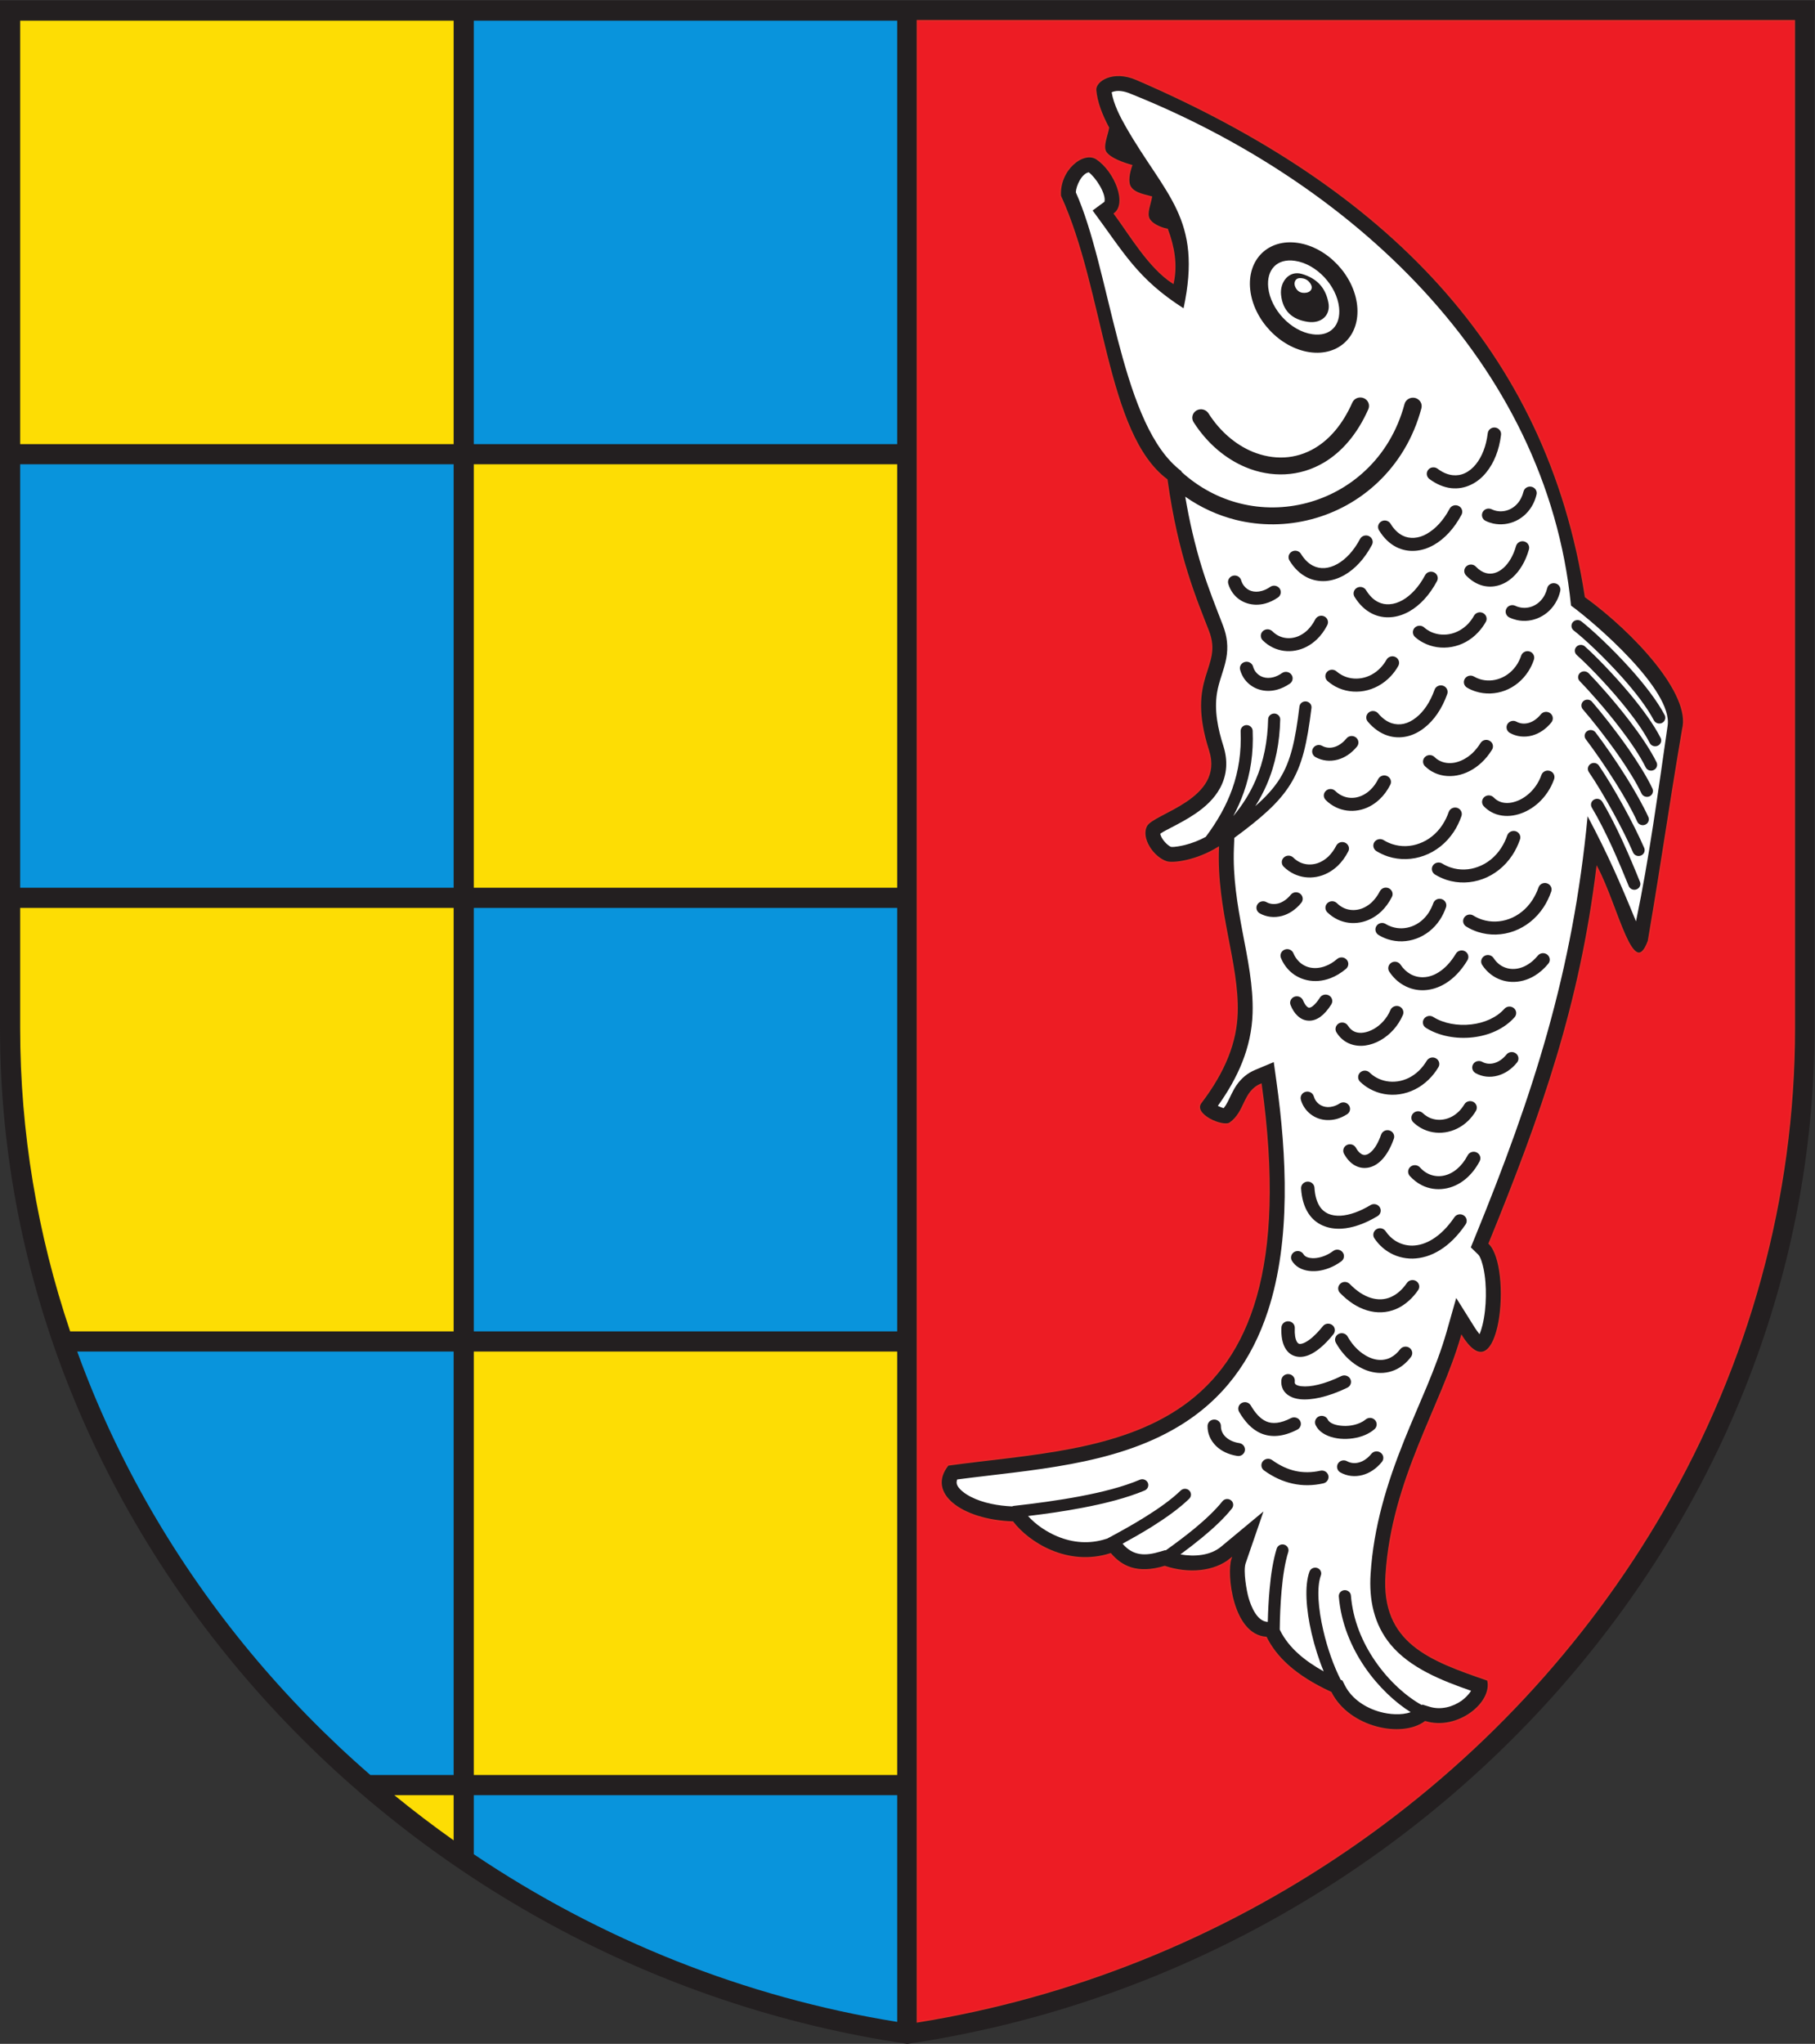 <?xml version="1.0" encoding="UTF-8" standalone="no"?>
<svg
   xmlns:dc="http://purl.org/dc/elements/1.1/"
   xmlns:cc="http://creativecommons.org/ns#"
   xmlns:rdf="http://www.w3.org/1999/02/22-rdf-syntax-ns#"
   xmlns:svg="http://www.w3.org/2000/svg"
   xmlns="http://www.w3.org/2000/svg"
   viewBox="0 0 1020.467 1148.973"
   height="1148.973"
   width="1020.467"
   xml:space="preserve"
   id="svg2"
   version="1.1"><rect x="0" y="0" width="1020.467" height="1148.973" fill="#333333" stroke="none"/><defs
     id="defs6" /><g
     transform="matrix(1.333,0,0,-1.333,0,1148.973)"
     id="g10"><g
       transform="scale(0.1)"
       id="g12"><path
         id="path14"
         style="fill:#231f20;fill-opacity:1;fill-rule:nonzero;stroke:none"
         d="M 3826.77,0 C 1681.79,316.633 0,2148.94 0,4283.43 V 8617.32 H 7653.54 V 4283.43 C 7653.54,2148.94 5971.75,316.633 3826.77,0 v 0" /><path
         id="path16"
         style="fill:#ed1c24;fill-opacity:1;fill-rule:evenodd;stroke:none"
         d="M 4793.95,8284.53 C 5834.83,7834.96 6526.49,7155.49 6687.21,6102.7 c 203.81,-147.97 449.58,-409.88 410.18,-559.27 -64.92,-383.81 -79.37,-508.53 -144.57,-892.35 -65.2,-176.59 -129.26,144.85 -216.85,310.4 -70.87,-578.55 -229.32,-1033.51 -454.96,-1585.99 102.33,-99.5 48.19,-651.69 -116.22,-390.04 -85.04,-299.06 -292.26,-603.22 -318.33,-1007.15 -18.43,-285.74 182.55,-359.72 428.88,-444.19 23.81,-94.96 -125.58,-217.14 -263.91,-175.47 -98.64,-73.7 -322.01,-26.64 -397.7,123.31 -154.49,71.15 -233.01,151.08 -273.26,232.16 -145.13,10.2 -169.79,271.28 -149.1,331.93 -68.6,-56.97 -178.58,-66.33 -278.65,-32.88 -116.78,-35.15 -182.55,0 -228.47,53.57 -181.41,-58.38 -346.67,47.07 -412.72,134.09 -214.87,6.8 -369.36,120.18 -272.98,240.38 672.38,92.68 1536.66,51.01 1320.38,1605.82 -75.69,-31.75 -64.06,-116.22 -130.96,-163.56 -28.92,-20.69 -160.44,36 -122.46,85.89 102.05,134.37 148.54,256.82 152.22,378.71 6.24,210.05 -89.86,430.86 -79.08,697.33 -92.7,-57.27 -190.49,-69.17 -217.99,-60.67 -56.41,17.57 -112.82,100.34 -84.75,152.5 29.76,54.99 325.98,113.67 261.35,316.07 -100.63,314.93 59.53,348.94 -0.28,504 -50.74,131.81 -129.83,311.52 -175.18,638.93 -259.09,193.03 -265.04,794.83 -449.3,1196.78 -7.37,109.7 96.95,194.18 153.64,156.2 76.54,-51.31 132.1,-187.94 74.27,-230.75 66.33,-89.28 146.27,-228.19 247.46,-292.82 16.44,76.83 3.69,152.51 -24.37,226.78 -30.62,5.66 -66.62,22.68 -77.39,44.79 -11.62,23.52 4.82,60.37 10.49,91.84 -21.26,6.8 -69.17,12.19 -88.16,40.82 -14.74,22.11 -5.39,63.78 4.54,91.84 -30.05,8.22 -91.28,28.06 -109.14,56.69 -15.02,24.38 6.52,70.58 11.62,102.33 -29.19,54.99 -49.89,108.28 -54.14,159.02 -3.12,37.99 71.15,88.45 172.63,44.79 z M 3869.29,92.691 C 5179.18,303.02 6351.59,1101.54 7016.6,2252.13 c 358.01,619.36 551.9,1314.99 551.9,2031.3 V 8532.28 H 3869.29 V 92.691" /><path
         id="path18"
         style="fill:none;stroke:#e42a27;stroke-width:5.669;stroke-linecap:butt;stroke-linejoin:miter;stroke-miterlimit:10;stroke-dasharray:none;stroke-opacity:1"
         d="M 4793.95,8284.53 C 5834.83,7834.96 6526.49,7155.49 6687.21,6102.7 c 203.81,-147.97 449.58,-409.88 410.18,-559.27 -64.92,-383.81 -79.37,-508.53 -144.57,-892.35 -65.2,-176.59 -129.26,144.85 -216.85,310.4 -70.87,-578.55 -229.32,-1033.51 -454.96,-1585.99 102.33,-99.5 48.19,-651.69 -116.22,-390.04 -85.04,-299.06 -292.26,-603.22 -318.33,-1007.15 -18.43,-285.74 182.55,-359.72 428.88,-444.19 23.81,-94.96 -125.58,-217.14 -263.91,-175.47 -98.64,-73.7 -322.01,-26.64 -397.7,123.31 -154.49,71.15 -233.01,151.08 -273.26,232.16 -145.13,10.2 -169.79,271.28 -149.1,331.93 -68.6,-56.97 -178.58,-66.33 -278.65,-32.88 -116.78,-35.15 -182.55,0 -228.47,53.57 -181.41,-58.38 -346.67,47.07 -412.72,134.09 -214.87,6.8 -369.36,120.18 -272.98,240.38 672.38,92.68 1536.66,51.01 1320.38,1605.82 -75.69,-31.75 -64.06,-116.22 -130.96,-163.56 -28.92,-20.69 -160.44,36 -122.46,85.89 102.05,134.37 148.54,256.82 152.22,378.71 6.24,210.05 -89.86,430.86 -79.08,697.33 -92.7,-57.27 -190.49,-69.17 -217.99,-60.67 -56.41,17.57 -112.82,100.34 -84.75,152.5 29.76,54.99 325.98,113.67 261.35,316.07 -100.63,314.93 59.53,348.94 -0.28,504 -50.74,131.81 -129.83,311.52 -175.18,638.93 -259.09,193.03 -265.04,794.83 -449.3,1196.78 -7.37,109.7 96.95,194.18 153.64,156.2 76.54,-51.31 132.1,-187.94 74.27,-230.75 66.33,-89.28 146.27,-228.19 247.46,-292.82 16.44,76.83 3.69,152.51 -24.37,226.78 -30.62,5.66 -66.62,22.68 -77.39,44.79 -11.62,23.52 4.82,60.37 10.49,91.84 -21.26,6.8 -69.17,12.19 -88.16,40.82 -14.74,22.11 -5.39,63.78 4.54,91.84 -30.05,8.22 -91.28,28.06 -109.14,56.69 -15.02,24.38 6.52,70.58 11.62,102.33 -29.19,54.99 -49.89,108.28 -54.14,159.02 -3.12,37.99 71.15,88.45 172.63,44.79 z M 3869.29,92.691 C 5179.18,303.02 6351.59,1101.54 7016.6,2252.13 c 358.01,619.36 551.9,1314.99 551.9,2031.3 V 8532.28 H 3869.29 Z" /><path
         id="path20"
         style="fill:#fddd04;fill-opacity:1;fill-rule:evenodd;stroke:none"
         d="M 3784.25,6661.41 H 1998.42 V 4875.59 H 3784.25 Z M 85.039,6746.45 V 8532.28 H 1913.39 V 6746.45 Z M 1663.09,1048.81 h 250.3 V 858.332 c -85.61,60.66 -168.95,124.16 -250.3,190.478 z M 3784.25,2919.68 H 1998.42 V 1133.85 H 3784.25 Z M 85.039,4283.43 v 507.12 H 1913.39 V 3004.72 H 295.938 C 157.605,3414.62 85.039,3845.19 85.039,4283.43 v 0" /><path
         id="path22"
         style="fill:#0994dc;fill-opacity:1;fill-rule:evenodd;stroke:none"
         d="M 85.039,6661.41 V 4875.59 H 1913.39 V 6661.41 Z M 3784.25,8532.28 H 1998.42 V 6746.45 h 1785.83 z m 0,-3741.73 H 1998.42 V 3004.72 H 3784.25 Z M 1562.17,1133.85 h 351.22 V 2919.68 H 325.699 c 83.34,-230.17 187.656,-453.54 311.246,-667.55 245.481,-424.63 560.125,-801.36 925.225,-1118.28 z m 2222.08,-85.04 H 1998.42 V 799.648 C 2531.34,441.07 3141.35,195.883 3784.25,92.691 V 1048.81" /><path
         id="path24"
         style="fill:#ffffff;fill-opacity:1;fill-rule:evenodd;stroke:none"
         d="m 5034.33,6839.15 c -10.49,16.73 -5.39,38.55 11.91,49.04 17.29,10.2 39.96,5.1 50.74,-11.62 48.75,-76.83 114.8,-132.38 185.95,-162.15 43.65,-17.85 89.29,-26.36 134.08,-24.09 44.5,2.26 88.72,15.3 129.82,39.97 61.23,36.56 116.22,99.21 157.04,191.34 7.94,18.13 29.48,26.35 48.19,18.71 18.71,-7.66 27.22,-28.63 19.28,-46.78 -47.06,-106.3 -112.25,-179.72 -185.67,-223.93 -52.16,-31.19 -108.28,-47.63 -164.98,-50.46 -56.12,-2.84 -112.82,7.37 -166.39,29.76 -85.04,35.43 -162.71,100.64 -219.97,190.21 z M 7021.42,5603.8 c 6.23,-12.18 1.13,-26.92 -11.34,-33.16 -12.47,-5.95 -27.78,-1.13 -34.3,11.06 -28.91,55.27 -79.09,119.91 -133.23,180.56 -77.95,87.32 -162.99,166.12 -204.66,198.15 -11.06,8.5 -12.76,24.09 -4.25,34.86 8.78,10.49 24.94,12.47 36,3.97 43.08,-33.45 131.24,-114.8 211.46,-204.66 56.41,-63.5 109.14,-131.53 140.32,-190.78 z M 6917.1,4900.53 c 5.1,-12.75 -1.41,-26.93 -14.45,-31.74 -13.04,-5.11 -27.78,1.41 -32.89,13.88 -19.27,47.91 -43.93,106.87 -71.15,166.97 -27.21,58.96 -56.41,117.35 -84.47,163.83 -7.08,11.92 -3.12,26.94 9.07,33.74 12.19,7.08 27.78,3.12 34.87,-8.79 29.48,-48.76 59.53,-108.84 87.02,-168.94 26.93,-58.97 52.16,-119.34 72,-168.95 z m 17.86,143.15 c 5.39,-12.76 -0.85,-27.21 -13.89,-32.32 -13.04,-5.38 -27.78,0.85 -33.16,13.33 -21.55,50.45 -52.45,111.4 -85.04,170.65 -34.3,62.64 -70.87,123.58 -101.48,168.38 -7.66,11.33 -4.26,26.64 7.37,34.01 11.62,7.66 27.49,4.53 35.15,-6.81 31.46,-46.2 68.88,-108.56 104.03,-172.34 33.45,-61.23 64.91,-123.88 87.02,-174.9 z m 17.57,130.4 c 5.39,-12.47 -0.28,-27.22 -13.32,-32.6 -12.75,-5.39 -27.78,0.28 -33.45,12.75 -21.54,47.91 -53.86,104.6 -88.72,160.16 -44.51,71.44 -93.26,141.16 -128.13,187.09 -8.5,10.77 -6.23,26.36 5.11,34.3 11.33,8.22 27.21,5.94 35.71,-5.11 35.44,-46.48 85.04,-117.35 130.96,-190.77 35.72,-57.54 69.17,-116.22 91.84,-165.82 z m 17.3,119.9 c 5.67,-12.47 0.28,-27.22 -12.48,-32.88 -12.75,-5.67 -28.06,0 -33.73,12.19 -22.68,47.91 -58.39,104.6 -96.66,159.87 -54.43,77.96 -113.67,152.23 -151.09,195.31 -8.78,10.49 -7.37,26.08 3.41,34.87 10.77,8.5 26.92,7.09 35.71,-3.4 38.55,-44.51 99.21,-120.48 154.21,-199.28 39.4,-56.98 76.53,-115.94 100.63,-166.68 z m 17.29,110.84 c 5.95,-12.48 0.56,-27.22 -12.19,-32.89 -12.47,-5.95 -27.78,-0.85 -33.73,11.63 -24.66,49.88 -64.35,108.28 -107.44,164.41 -62.36,81.64 -131.24,158.45 -170.36,198.71 -9.92,9.63 -9.35,25.5 0.85,34.86 10.21,9.35 26.08,8.79 36,-0.85 39.97,-41.1 110.55,-119.9 174.33,-203.24 45.07,-58.68 86.46,-119.9 112.54,-172.63 z m 17.01,102.89 c 6.23,-12.19 1.13,-26.92 -11.34,-32.88 -12.76,-6.23 -28.07,-1.13 -34.3,11.06 -26.65,52.44 -71.43,113.67 -119.62,171.77 -70.3,85.04 -147.69,163 -188.22,199.28 -10.49,9.36 -11.06,24.95 -1.71,34.86 9.64,9.92 25.8,10.78 36,1.43 41.96,-37.42 121.33,-117.64 193.61,-204.67 50.17,-60.65 97.23,-125 125.58,-180.85 z m -1035.5,425.2 c -11.62,10.2 -12.47,27.5 -1.98,38.83 10.48,11.06 28.34,11.91 39.96,1.99 6.81,-6.23 14.74,-11.62 22.96,-16.16 25.23,-13.33 54.43,-17.57 83.06,-12.47 28.91,5.1 57.54,20.12 80.79,44.79 8.5,9.35 16.72,20.41 23.81,33.16 7.65,13.32 24.94,18.15 38.55,10.77 13.61,-7.37 18.71,-24.09 11.05,-37.13 -9.07,-16.16 -19.84,-30.61 -31.74,-43.37 -31.75,-34.3 -71.44,-54.99 -112.25,-62.08 -41.39,-7.37 -83.91,-1.14 -120.48,18.42 -11.9,6.24 -23.24,13.9 -33.73,23.25 z m 60.09,666.71 c -12.18,9.35 -14.45,26.65 -4.81,38.55 9.63,11.9 27.21,13.89 39.68,4.53 21.26,-16.15 42.8,-24.94 63.5,-27.21 17.85,-1.98 35.43,0.85 51.59,8.51 17.29,7.93 33.16,20.98 46.77,37.98 24.94,31.18 43.09,75.68 49.61,130.12 1.7,15.02 15.59,26.07 31.18,24.37 15.59,-1.98 26.64,-15.59 24.94,-30.61 -7.65,-64.63 -30.05,-118.77 -61.23,-157.33 -18.99,-24.09 -41.67,-42.23 -66.9,-53.86 -25.79,-12.18 -53.85,-17.01 -82.48,-13.88 -30.62,3.68 -61.52,16.15 -91.85,38.83 z m -541.7,-2618.36 c -4.25,14.45 4.54,29.76 19.56,33.73 15.31,3.97 30.62,-4.53 34.87,-19.28 1.98,-6.8 4.82,-13.04 8.5,-18.42 7.37,-10.77 17.86,-18.71 30.05,-22.96 12.76,-4.54 27.21,-5.11 42.8,-0.86 9.07,2.28 18.43,6.53 27.78,12.48 13.04,8.22 30.62,4.82 39.12,-7.94 8.5,-12.47 5.1,-29.48 -7.94,-37.7 -14.74,-9.36 -29.48,-15.87 -43.93,-19.84 -27.22,-7.08 -53.86,-5.95 -77.11,2.27 -23.52,8.5 -43.65,23.81 -57.82,44.5 -7.09,10.21 -12.47,21.55 -15.88,34.02 z m 764.51,568.91 c -8.22,12.76 -3.97,29.77 9.35,37.7 13.04,7.94 30.62,3.97 38.84,-8.78 6.8,-10.49 15.02,-19.28 23.81,-26.37 16.15,-12.19 35.15,-18.99 55.56,-19.56 20.69,-0.57 42.8,5.11 64.06,18.14 15.31,9.08 29.76,21.83 43.09,37.98 9.63,11.92 27.49,13.9 39.68,4.54 12.19,-9.35 14.46,-26.65 4.82,-38.27 -17.86,-21.82 -37.42,-38.54 -57.83,-51.01 -30.89,-18.71 -64.06,-26.94 -95.81,-26.09 -32.31,1.14 -62.93,11.91 -88.44,31.47 -14.17,10.77 -26.93,24.37 -37.13,40.25 z m -848.69,29.2 c -5.68,14.17 1.7,30.04 16.15,35.43 14.46,5.67 30.9,-1.41 36.57,-15.59 4.82,-11.91 11.62,-22.11 19.56,-30.9 13.32,-15.02 30.9,-24.94 50.17,-29.19 20.13,-4.26 42.52,-2.55 65.48,6.23 16.44,5.95 32.88,15.88 49.04,29.76 11.91,9.93 29.76,8.79 39.97,-2.55 10.49,-11.33 9.35,-28.63 -2.27,-38.83 -21.26,-17.85 -43.65,-31.18 -66.05,-39.68 -33.73,-12.76 -67.46,-15.03 -98.36,-8.22 -31.18,6.79 -59.24,22.67 -80.5,46.2 -12.19,13.32 -22.4,29.2 -29.76,47.34 z m -70.87,-2161.42 c -12.76,9.07 -15.31,26.36 -5.95,38.55 9.35,11.9 26.92,14.45 39.4,5.67 32.6,-23.53 65.48,-38.83 99.21,-46.21 33.73,-7.36 68.6,-6.79 104.31,1.14 15.31,3.4 30.34,-5.67 34.02,-20.41 3.4,-15.02 -6.24,-29.48 -21.26,-32.89 -44.22,-9.92 -87.31,-10.48 -129.26,-1.13 -41.67,9.07 -81.92,27.5 -120.47,55.28 z m 217.13,191.63 c -6.52,13.88 -0.28,30.32 13.89,36.56 14.46,6.24 31.18,0 37.7,-13.6 0.85,-2.28 2.27,-4.26 3.69,-5.68 10.2,-11.34 30.33,-18.14 53.86,-20.13 25.79,-2.54 54.14,1.42 77.67,11.91 h 0.28 c 8.79,3.97 17.01,8.79 23.81,14.46 11.62,9.92 29.48,8.79 39.68,-2.55 10.21,-11.34 9.08,-28.63 -2.55,-38.55 -11.05,-9.64 -24.09,-17.3 -37.7,-23.53 v 0 c -32.31,-14.18 -71.15,-19.56 -106.3,-16.44 -37.13,3.4 -71.15,16.44 -91.27,38.55 -5.39,5.95 -9.64,12.47 -12.76,19 z m -322.58,55.55 c -7.65,13.32 -3.12,30.05 10.49,37.42 13.6,7.65 30.9,2.84 38.55,-10.21 17.86,-30.32 38.83,-55.84 65.76,-67.46 25.51,-10.77 59.25,-9.07 104.03,14.17 13.89,6.81 30.9,1.7 38.27,-11.62 7.37,-13.32 1.99,-30.05 -11.9,-37.13 -62.37,-32.03 -111.97,-32.88 -153.07,-15.6 -39.97,17.02 -68.89,51.03 -92.13,90.43 z m 178.3,135.22 c 1.98,15.3 15.87,25.79 31.46,24.09 15.59,-1.7 26.65,-15.31 24.95,-30.33 -0.57,-4.25 -0.29,-7.38 0.85,-9.36 v 0 c 1.13,-2.26 3.4,-4.25 6.52,-5.95 5.1,-2.55 11.9,-4.54 20.41,-5.39 37.98,-4.53 97.79,8.51 168.38,42.81 14.17,6.8 31.18,1.13 37.98,-12.19 7.09,-13.6 1.42,-30.05 -12.76,-36.86 -81.07,-39.39 -152.22,-53.85 -200.12,-48.46 -15.88,1.98 -29.77,5.94 -41.1,12.18 -13.61,7.09 -23.53,17.02 -30.05,29.2 v 0.29 c -5.95,11.9 -8.22,25.22 -6.52,39.97 z m 229.6,156.46 c -7.36,13.33 -2.26,29.77 11.63,37.14 13.6,7.09 30.9,1.98 38.26,-11.34 15.88,-28.63 37.42,-53 61.8,-70.58 19.56,-13.89 40.82,-23.53 61.8,-26.64 19.84,-2.84 39.68,-0.29 58.11,9.34 14.17,7.38 27.49,18.71 39.68,34.59 9.36,12.19 27.21,14.74 39.69,5.67 12.47,-9.08 15.02,-26.08 5.67,-38.27 -17.3,-22.96 -37.14,-39.4 -58.12,-50.45 -30.04,-15.32 -61.79,-19.85 -93.54,-15.03 -30.33,4.54 -60.09,17.57 -87.02,36.85 -30.9,22.11 -58.11,53.01 -77.96,88.72 z m -229.6,64.35 c 0.85,15.31 13.89,26.93 29.48,26.08 15.59,-0.56 27.78,-13.32 26.93,-28.63 -1.14,-26.36 1.98,-45.64 8.79,-57.54 2.83,-4.82 5.95,-7.66 9.35,-8.79 4.54,-1.13 10.77,-0.28 19.28,3.12 21.82,8.79 49.32,32.03 81.07,71.15 9.35,12.19 27.21,14.17 39.68,4.81 12.19,-9.07 14.46,-26.35 4.82,-38.54 -37.7,-47.06 -73.42,-75.68 -104.03,-88.17 -20.41,-8.21 -39.69,-9.62 -56.69,-4.81 -18.15,5.1 -32.6,16.73 -42.81,34.58 -11.9,20.69 -17.57,49.89 -15.87,86.74 z m 247.18,145.7 c -10.77,11.06 -10.2,28.35 1.13,38.84 11.34,10.49 29.2,9.92 39.97,-1.13 14.46,-14.75 29.2,-27.22 44.22,-37.14 29.48,-19.28 59.53,-28.63 88.16,-27.49 27.5,1.13 54.71,12.47 79.37,34.86 10.21,9.36 20.13,20.69 29.48,34.3 8.79,12.47 26.36,15.88 39.4,7.37 13.04,-8.5 16.44,-25.52 7.66,-37.99 -11.63,-16.72 -24.38,-31.46 -37.99,-43.65 -34.86,-31.75 -74.27,-47.9 -115.94,-49.61 -40.53,-1.7 -82.2,10.77 -121.6,36.57 -18.43,12.19 -36.57,27.22 -53.86,45.07 z m -202.96,135.78 c -7.65,13.04 -2.84,29.77 10.77,37.42 13.61,7.37 30.62,2.84 38.55,-10.48 0.57,-0.86 1.14,-1.71 1.42,-2.28 6.8,-8.5 19.84,-13.32 36.28,-13.89 20.41,-0.56 44.22,5.11 68.32,18.15 6.52,3.68 13.04,7.93 19.27,12.47 12.48,9.07 30.05,6.52 39.4,-5.67 9.36,-11.91 6.81,-29.19 -5.66,-38.27 -8.22,-5.95 -16.73,-11.33 -25.23,-16.16 -33.17,-18.14 -67.75,-26.36 -97.8,-25.22 -33.45,1.13 -62.36,13.32 -79.65,35.71 -1.99,2.55 -3.97,5.39 -5.67,8.22 z m 347.81,94.68 c -8.22,12.75 -4.53,29.77 8.5,37.98 13.33,8.22 30.62,4.54 39.12,-8.21 11.06,-16.45 24.95,-30.05 40.82,-40.26 21.26,-13.32 45.92,-20.69 72.29,-20.41 27.21,0.57 56.69,9.07 86.17,27.79 30.9,19.26 61.79,49.31 90.71,91.83 8.5,12.76 26.08,16.16 39.11,7.94 13.04,-8.22 16.73,-25.22 8.23,-37.99 -33.45,-49.31 -70.02,-84.75 -107.44,-108 -38.55,-24.37 -78.23,-35.43 -115.65,-36.27 -38.27,-0.57 -73.99,9.92 -104.32,29.19 -22.67,14.17 -41.95,33.45 -57.54,56.41 z m 149.39,262.77 c -10.21,11.63 -9.08,28.91 2.83,38.83 11.62,9.92 29.76,8.79 39.97,-2.55 10.2,-11.62 21.83,-20.41 34.3,-26.64 18.71,-9.07 39.4,-12.48 60.09,-9.35 21.26,3.11 42.52,12.75 62.08,29.2 17.01,14.45 32.32,33.44 45.07,57.82 7.09,13.32 24.1,18.71 37.99,11.9 13.89,-6.8 19.56,-23.24 12.47,-36.84 -16.16,-30.9 -36.28,-55.57 -58.39,-74.27 -27.78,-23.54 -59.25,-37.42 -91,-41.95 -32.03,-4.83 -64.63,0 -93.82,14.45 -19,9.36 -36.29,22.68 -51.59,39.4 z m 15.02,226.21 c -11.06,10.48 -11.06,28.06 0,38.55 10.77,10.77 28.91,11.05 39.97,0.28 6.23,-5.95 13.04,-11.05 20.41,-15.31 19.56,-11.05 42.52,-15.02 65.19,-11.62 23.25,3.41 46.49,14.46 65.77,33.45 8.79,8.5 16.72,18.71 23.81,30.33 7.65,13.32 24.94,17.58 38.55,10.2 13.61,-7.64 18.14,-24.37 10.21,-37.69 -9.36,-15.88 -20.41,-29.48 -32.32,-41.39 -28.63,-27.78 -62.93,-43.93 -97.51,-49.04 -35.43,-5.38 -71.15,1.13 -102.05,18.43 -11.62,6.51 -22.11,14.45 -32.03,23.81 z m -473.39,-278.93 c -0.85,15.02 11.06,28.06 26.65,28.91 15.59,0.86 28.91,-10.78 29.76,-25.8 1.99,-33.73 9.92,-59.53 21.83,-78.23 9.35,-14.74 21.83,-24.95 36.28,-31.46 15.03,-6.53 32.89,-9.07 52.44,-8.23 37.7,2.27 81.36,17.87 125.86,44.79 13.04,7.94 30.62,3.97 38.84,-8.79 8.22,-12.75 4.25,-29.76 -9.07,-37.69 -52.44,-31.75 -105.45,-50.46 -152.51,-53.01 -28.63,-1.42 -55.27,2.83 -79.08,13.32 -24.38,10.77 -45.08,27.78 -60.67,52.16 -17,26.35 -27.77,60.94 -30.33,104.03 z m 181.14,145.99 c -7.37,13.6 -2.27,30.03 11.34,37.12 13.89,7.38 30.89,2.27 38.55,-11.05 6.52,-12.19 14.17,-20.98 22.11,-25.79 v -0.28 c 6.23,-3.98 12.75,-5.39 18.99,-4.26 7.65,1.13 16.16,5.95 24.94,14.46 15.03,14.45 28.92,37.98 40.54,71.14 5.1,14.18 21.26,22.11 36,17.02 14.74,-4.83 22.68,-20.42 17.57,-34.58 -14.45,-41.39 -33.44,-72.29 -54.14,-92.42 -17.29,-16.73 -36.28,-26.65 -55.56,-29.76 -20.97,-3.4 -41.1,0.85 -59.81,12.75 v 0 c -15.3,9.92 -29.19,25.24 -40.53,45.65 z m 67.75,304.15 c -11.06,10.77 -11.06,28.06 0,38.83 11.05,10.78 28.91,10.78 39.96,0 8.51,-8.22 18.15,-15.3 28.07,-20.97 27.49,-15.31 59.24,-20.7 90.71,-16.16 32.03,4.54 63.78,19.84 90.42,45.92 11.62,11.62 22.68,25.23 32.03,41.11 7.94,13.03 25.23,17.56 38.84,9.92 13.32,-7.37 18.14,-24.39 10.2,-37.42 -11.9,-19.85 -25.79,-37.42 -41.1,-52.16 -35.72,-34.86 -78.52,-55.28 -122.17,-61.8 -43.94,-6.51 -88.44,1.42 -127.28,23.25 -14.17,7.93 -27.5,17.86 -39.68,29.48 z m 277.51,227.34 c -13.04,8.22 -16.73,25.22 -8.22,37.7 8.5,12.75 26.08,16.44 39.12,8.22 43.37,-27.5 103.18,-38.27 161,-31.47 53.86,6.24 105.45,28.07 139.18,65.76 10.21,11.63 28.07,12.77 39.97,2.85 11.91,-9.93 13.04,-27.22 2.84,-38.56 -43.66,-49.04 -108.29,-76.81 -175.18,-84.47 -70.3,-8.22 -144,5.38 -198.71,39.97 z m -377.29,-18.99 c -7.94,13.03 -3.41,29.76 9.92,37.7 13.6,7.65 30.89,3.12 38.83,-9.92 7.66,-12.48 17.86,-20.98 29.2,-25.52 10.77,-4.25 23.24,-5.38 36.57,-3.4 14.17,1.99 28.91,7.38 43.37,15.59 28.91,16.44 54.99,44.23 70.01,79.94 5.95,13.89 22.68,20.69 37.14,15.02 14.17,-5.95 21.26,-21.83 15.3,-36 -20.12,-47.06 -54.99,-84.19 -93.82,-106.3 -20.7,-11.9 -42.52,-19.56 -64.35,-22.67 -22.68,-3.13 -45.36,-0.85 -65.76,7.36 -22.4,8.79 -41.96,24.67 -56.41,48.2 z m 222.8,255.96 c -8.22,12.76 -4.25,29.48 8.79,37.71 13.04,8.21 30.61,4.25 38.83,-8.51 11.62,-17.29 26.08,-30.9 41.95,-39.69 17.01,-9.35 36,-13.88 55.56,-13.03 20.41,0.85 41.67,7.37 62.37,20.41 26.07,16.15 51.59,42.23 73.41,78.8 7.66,13.04 24.95,17.57 38.55,10.2 13.61,-7.65 18.15,-24.37 10.49,-37.41 -26.64,-44.8 -58.67,-77.11 -92.12,-97.8 -29.48,-18.14 -60.1,-27.49 -90.15,-28.91 -30.33,-1.42 -59.81,5.66 -86.17,20.41 -23.81,13.04 -44.79,32.6 -61.51,57.82 z m -45.36,154.78 c -13.03,7.94 -17,24.94 -8.78,37.69 8.5,13.05 26.08,16.73 39.12,8.51 8.78,-5.38 17.57,-9.36 26.64,-12.19 26.93,-8.79 56.13,-7.94 83.06,1.98 27.49,9.93 52.72,29.49 71.43,57.84 7.65,12.18 14.46,25.5 19.56,39.96 4.82,14.46 20.98,22.11 35.72,17.29 14.74,-4.81 22.67,-20.41 17.85,-34.58 -6.8,-19.28 -15.3,-36.57 -25.23,-51.87 -25.51,-38.84 -60.66,-65.76 -99.49,-79.94 -38.84,-14.46 -81.36,-15.59 -120.76,-2.84 -13.6,4.53 -26.93,10.49 -39.12,18.15 z m 369.93,35.43 c -13.04,7.94 -17.01,24.94 -8.79,37.7 8.5,13.04 26.08,16.72 39.12,8.5 11.9,-7.36 24.37,-13.04 36.56,-17 37.14,-11.91 77.11,-10.77 114.24,2.83 37.7,13.89 72.28,40.54 97.51,79.09 10.49,16.15 19.56,34.01 26.36,53.86 5.11,14.45 20.98,22.11 35.72,17.28 14.74,-4.81 22.96,-20.41 17.86,-34.58 -8.51,-24.66 -19.28,-46.48 -32.03,-66.04 -32.32,-49.04 -76.54,-83.06 -125.29,-100.92 -49.33,-18.13 -102.62,-19.56 -152.22,-3.4 -17.01,5.38 -33.45,13.04 -49.04,22.68 z m -131.82,219.4 c -13.03,8.22 -17,25.23 -8.78,37.98 8.5,12.76 26.08,16.45 39.12,8.51 11.9,-7.37 24.37,-13.04 36.56,-17.01 37.14,-12.19 77.39,-11.05 114.24,2.84 37.7,13.6 72.28,40.25 97.51,78.8 10.49,16.16 19.56,34.3 26.36,54.14 5.11,14.18 20.98,21.82 35.72,17.29 14.74,-4.81 22.96,-20.41 17.86,-34.86 -8.51,-24.39 -19.28,-46.5 -32.03,-65.76 -32.32,-49.05 -76.54,-83.06 -125.3,-100.92 -49.32,-18.15 -102.61,-19.56 -152.22,-3.68 -17,5.66 -33.44,13.32 -49.04,22.67 z m -454.11,-159.3 c -10.77,10.77 -10.77,28.34 0.57,38.82 11.06,10.49 28.92,10.49 39.97,-0.28 8.5,-8.5 17.86,-15.02 27.78,-19.83 18.43,-8.79 39.12,-11.35 59.53,-7.66 20.97,3.68 41.95,14.45 60.38,31.75 12.47,12.19 24.09,27.49 33.44,45.92 7.09,13.6 23.82,19.27 37.99,12.47 13.89,-6.8 19.84,-23.25 12.75,-36.57 -12.47,-24.37 -27.49,-44.5 -44.5,-60.94 -26.93,-25.23 -57.83,-40.82 -89.57,-46.49 -32.6,-5.95 -65.48,-1.7 -95.25,12.47 -15.31,7.38 -30.05,17.58 -43.09,30.34 z m -49.88,654.52 c -13.33,7.64 -18.15,24.37 -10.21,37.41 7.65,13.04 24.95,17.58 38.55,9.92 14.46,-7.94 32.32,-10.2 50.18,-5.1 17.85,4.82 35.99,16.72 52.15,36.28 9.64,11.91 27.22,13.89 39.69,4.53 12.19,-9.34 14.45,-26.64 4.82,-38.54 -23.81,-29.2 -52.44,-47.35 -81.36,-55.27 -32.88,-8.79 -66.04,-4.83 -93.82,10.77 z m 710.36,-207.79 c -10.77,11.06 -10.21,28.35 1.13,38.84 11.34,10.21 29.2,9.92 39.97,-1.13 9.07,-9.36 19.56,-15.88 30.9,-19.56 17.57,-5.68 37.7,-5.11 57.82,1.13 21.55,6.23 43.09,18.71 62.08,36 21.83,19.84 39.97,46.21 50.74,77.1 4.82,14.18 20.98,21.83 35.72,17.01 14.74,-4.53 22.68,-20.13 17.86,-34.58 -13.89,-39.69 -37.42,-73.7 -65.48,-99.5 -25.23,-22.96 -54.43,-39.68 -84.47,-48.47 -31.19,-9.36 -63.22,-9.92 -92.41,-0.57 -19.85,6.52 -38.27,17.57 -53.86,33.73 z m -453.26,-188.79 c -13.04,8.23 -17.01,25.23 -8.79,37.99 8.5,12.76 26.08,16.44 39.12,8.51 11.9,-7.37 24.38,-13.05 36.56,-17.01 37.14,-12.19 77.11,-11.06 114.24,2.83 37.7,13.6 72.28,40.25 97.51,78.81 10.49,16.15 19.56,34.29 26.37,54.14 5.1,14.17 20.97,21.82 35.71,17.28 14.74,-4.81 22.96,-20.41 17.86,-34.86 -8.5,-24.37 -19.28,-46.48 -32.03,-65.76 -32.32,-49.04 -76.54,-83.06 -125.29,-100.92 -49.32,-18.13 -102.62,-19.55 -152.22,-3.68 -17.01,5.67 -33.45,13.32 -49.04,22.67 z m -391.18,-65.76 c -10.78,10.77 -10.78,28.35 0.56,38.84 11.06,10.49 28.92,10.49 39.97,-0.28 8.51,-8.51 17.86,-15.03 27.78,-19.85 18.43,-8.79 39.12,-11.33 59.53,-7.65 20.98,3.68 41.95,14.45 60.38,31.75 12.47,12.18 24.09,27.5 33.45,45.91 7.08,13.62 23.81,19.28 37.98,12.47 13.89,-6.79 19.84,-23.24 12.76,-36.56 -12.48,-24.37 -27.5,-44.5 -44.51,-60.95 -26.93,-25.22 -57.82,-40.82 -89.57,-46.48 -32.6,-5.96 -65.48,-1.7 -95.25,12.47 -15.3,7.37 -30.04,17.58 -43.08,30.33 z m 177.44,281.19 c -11.05,10.78 -11.05,28.07 0.29,38.56 11.05,10.77 28.91,10.49 39.97,-0.28 8.5,-8.23 17.86,-15.02 27.78,-19.56 18.42,-9.08 39.11,-11.63 59.52,-7.94 20.98,3.97 41.96,14.46 60.38,32.03 12.76,11.91 24.1,27.21 33.45,45.92 7.09,13.32 24.1,19 37.99,12.19 13.89,-6.52 19.84,-22.96 12.75,-36.56 -12.19,-24.39 -27.49,-44.51 -44.5,-60.66 -26.65,-25.52 -57.83,-41.11 -89.58,-46.78 -32.6,-5.95 -65.48,-1.7 -94.96,12.48 -15.59,7.65 -30.33,17.57 -43.09,30.6 z m 177.17,330.81 c -9.92,11.63 -7.94,28.91 4.25,38.55 11.91,9.64 29.77,7.66 39.69,-3.97 17.86,-21.25 37.13,-34.86 56.97,-41.38 16.73,-5.38 33.74,-6.24 50.74,-2.55 17.58,3.96 35.15,12.75 51.88,26.07 31.75,24.67 59.53,64.92 78.23,117.64 4.82,14.18 20.98,21.83 35.72,17.01 14.74,-4.81 22.68,-20.41 17.86,-34.86 -22.11,-62.65 -56.41,-111.41 -96.1,-142.31 -23.52,-18.71 -49.03,-31.18 -75.11,-36.84 -27.22,-5.96 -54.71,-4.83 -81.36,3.96 -29.76,9.92 -57.82,29.2 -82.77,58.68 z m 240.95,-187.65 c -10.78,11.05 -10.49,28.35 0.85,38.84 11.33,10.48 29.19,10.2 39.96,-0.85 5.39,-5.39 11.34,-9.93 17.58,-13.33 18.99,-11.06 42.24,-14.46 66.33,-10.21 25.51,4.83 51.87,18.15 75.4,39.97 12.47,11.91 24.1,26.09 34.58,42.81 7.94,13.03 25.23,17.29 38.56,9.35 13.6,-7.66 17.85,-24.37 9.92,-37.41 -13.04,-20.98 -27.78,-39.12 -43.94,-54.15 -31.75,-29.76 -68.32,-47.9 -104.32,-54.43 -37.41,-6.79 -74.55,-1.13 -105.73,17.02 -10.49,5.94 -20.12,13.6 -29.19,22.39 z m 178.01,330.8 c -13.32,7.66 -17.57,24.38 -9.64,37.42 7.94,13.04 25.52,17.29 38.84,9.36 7.94,-4.54 15.87,-7.94 24.09,-10.77 27.78,-8.79 58.11,-7.66 85.89,3.11 28.35,10.77 54.14,31.18 72.57,60.66 6.52,10.78 12.19,22.68 16.44,35.43 4.82,14.17 20.98,22.11 35.72,17.3 14.74,-4.83 22.67,-20.13 17.86,-34.59 -5.67,-17 -13.04,-32.32 -21.55,-46.2 -25.23,-40.54 -60.94,-68.89 -100.34,-83.91 -39.97,-15.02 -83.63,-16.72 -124.16,-3.68 -12.47,3.96 -24.38,9.07 -35.72,15.87 z m -588.75,28.07 c -11.34,10.2 -12.19,27.49 -1.99,38.55 10.49,11.34 28.35,12.19 39.97,1.98 7.09,-6.24 14.74,-11.34 23.24,-15.88 24.95,-13.32 54.15,-17.56 82.78,-12.47 29.19,5.11 57.54,19.85 80.78,44.79 8.79,9.35 17.01,20.41 24.1,32.88 7.37,13.33 24.66,18.14 38.27,11.05 13.88,-7.36 18.7,-24.09 11.33,-37.41 -9.07,-16.16 -19.84,-30.61 -31.74,-43.37 -32.04,-34.01 -71.72,-54.7 -112.54,-62.08 -41.39,-7.37 -83.62,-1.13 -120.47,18.43 -11.62,6.51 -22.96,14.17 -33.73,23.53 z M 5180.6,6157.7 c -4.25,14.45 4.82,29.76 19.84,33.73 15.02,3.97 30.62,-4.54 34.58,-19.28 2.56,-8.22 6.24,-15.87 11.06,-22.1 7.94,-10.78 18.71,-18.72 31.18,-22.68 13.32,-4.26 28.35,-4.54 44.5,0 11.63,3.11 23.53,8.51 35.72,17 12.76,8.79 30.33,5.96 39.4,-6.23 9.07,-12.19 6.24,-29.48 -6.52,-38.27 -17.57,-12.19 -35.71,-20.69 -53.57,-25.51 -27.22,-7.37 -53.58,-6.52 -77.11,1.13 -24.09,7.66 -44.5,22.4 -59.52,42.52 -8.51,11.63 -15.31,24.95 -19.56,39.69 z m 145.42,-238.68 c -10.78,10.77 -10.78,28.07 0.28,38.55 11.34,10.78 29.2,10.49 40.25,-0.28 8.22,-8.22 17.86,-15.03 27.78,-19.84 18.43,-8.79 39.12,-11.34 59.53,-7.66 20.97,3.68 41.95,14.45 60.38,31.75 12.47,12.19 24.09,27.5 33.44,45.92 7.09,13.61 23.82,19.27 37.99,12.48 13.89,-6.53 19.56,-22.97 12.75,-36.57 -12.47,-24.38 -27.49,-44.51 -44.5,-60.67 -26.93,-25.51 -57.83,-41.09 -89.86,-46.77 -32.31,-5.95 -65.19,-1.7 -94.96,12.47 -15.31,7.38 -30.05,17.58 -43.08,30.62 z m 386.92,183.96 c -7.65,13.05 -3.11,29.77 10.21,37.43 13.32,7.65 30.61,3.39 38.55,-9.64 14.74,-24.09 32.03,-40.82 51.02,-50.18 15.31,-7.64 32.04,-10.77 48.76,-9.35 17.86,1.14 36.28,7.09 54.43,17.29 34.86,19.85 68.59,55.56 94.96,105.17 7.08,13.6 24.09,18.71 37.98,11.9 13.89,-6.8 19.56,-23.52 12.19,-36.84 -31.47,-59.25 -72.57,-102.62 -116.5,-127.56 -25.8,-14.47 -52.73,-22.97 -78.81,-24.67 -27.21,-1.98 -53.86,2.84 -78.8,15.31 -28.35,14.17 -53.58,37.7 -73.99,71.14 z m 470.56,89.87 c -10.49,11.05 -9.93,28.35 1.7,38.55 11.34,10.21 29.19,9.64 39.68,-1.42 13.89,-14.74 28.63,-23.53 43.09,-27.49 12.19,-3.12 24.38,-2.84 36.57,0.56 12.75,3.68 25.51,11.06 37.13,21.55 22.39,20.12 41.38,51.59 52.72,92.12 4.26,14.46 19.56,23.25 34.59,19.27 15.02,-3.96 24.09,-18.98 19.84,-33.73 -14.17,-50.73 -39.12,-90.98 -68.88,-117.92 -18.14,-16.15 -38.27,-27.77 -59.53,-33.73 -21.83,-6.24 -44.5,-6.81 -67.18,-0.85 -24.38,6.52 -48.19,20.7 -69.73,43.09 z m -367.09,190.49 c -7.94,13.03 -3.4,29.76 10.2,37.41 13.33,7.65 30.62,3.12 38.56,-9.91 14.45,-24.11 32.03,-40.54 51.02,-50.18 15.31,-7.66 31.75,-10.49 48.75,-9.36 17.86,1.14 36.29,7.09 54.15,17.3 v 0.28 c 35.15,19.84 68.88,55.56 95.24,105.17 7.09,13.32 24.09,18.7 37.99,11.62 13.88,-6.81 19.27,-23.53 12.18,-36.86 -31.46,-59.23 -72.85,-102.61 -116.78,-127.55 v 0 c -25.8,-14.46 -52.44,-22.96 -78.81,-24.66 -27.21,-1.98 -53.85,3.11 -78.52,15.3 -28.34,14.18 -53.57,37.71 -73.98,71.44 z m -377.58,-127.56 c -7.93,13.03 -3.4,29.76 9.93,37.41 13.6,7.66 30.89,3.41 38.55,-9.63 14.74,-24.1 32.31,-40.82 51.3,-50.17 15.03,-7.66 31.75,-10.78 48.76,-9.64 17.57,1.41 36,7.37 54.14,17.56 v 0 c 35.15,19.85 68.6,55.57 94.96,105.17 7.09,13.61 24.38,18.71 37.99,11.91 13.89,-7.09 19.56,-23.53 12.19,-36.85 -31.47,-59.53 -72.57,-102.62 -116.51,-127.56 v 0 c -25.79,-14.45 -52.44,-22.96 -78.8,-24.94 -27.21,-1.7 -53.86,3.11 -78.81,15.59 -28.06,14.17 -53.57,37.7 -73.7,71.15 z m 927.5,-240.38 c -13.89,6.8 -19.84,23.24 -12.76,36.85 6.81,13.61 23.82,18.99 37.71,12.47 6.23,-3.11 12.47,-5.1 18.99,-6.52 19.84,-4.53 40.53,-1.98 58.96,6.81 18.99,9.07 35.43,24.65 46.49,46.2 4.25,8.5 7.65,17.58 10.2,27.78 3.4,14.74 18.43,23.81 33.73,20.41 15.31,-3.12 24.66,-17.86 21.26,-32.6 -3.4,-14.46 -8.22,-27.78 -14.45,-39.68 -16.73,-32.89 -42.52,-56.98 -72.29,-71.16 -30.04,-14.45 -64.06,-18.71 -96.66,-11.33 -10.49,2.54 -20.97,5.95 -31.18,10.77 z m -100.06,407.34 c -13.89,6.51 -19.56,22.96 -12.76,36.56 6.8,13.61 23.81,19.28 37.99,12.47 5.95,-2.83 12.18,-5.09 18.7,-6.51 19.85,-4.54 40.54,-1.99 58.97,6.8 18.99,9.07 35.71,24.95 46.48,46.49 4.26,8.21 7.66,17.29 10.21,27.49 3.4,14.75 18.71,24.1 33.73,20.69 15.31,-3.39 24.95,-18.13 21.26,-32.88 -3.4,-14.45 -8.22,-27.49 -14.46,-39.68 -16.72,-32.88 -42.52,-56.98 -72,-71.15 -30.33,-14.46 -64.06,-18.42 -96.66,-11.33 -10.77,2.54 -21.26,5.94 -31.46,11.05 z m -1035.5,-628.45 c -4.25,14.47 4.54,29.49 19.56,33.45 15.02,4.26 30.61,-4.53 34.87,-18.98 2.26,-8.51 5.95,-15.88 10.77,-22.4 7.94,-10.48 18.71,-18.42 31.46,-22.4 13.04,-4.25 28.35,-4.53 44.22,-0.28 11.63,3.12 23.81,8.79 35.72,17.29 12.76,8.79 30.33,5.96 39.4,-6.24 9.36,-12.18 6.24,-29.47 -6.23,-38.26 -17.86,-12.19 -36,-20.69 -53.86,-25.52 -26.93,-7.36 -53.58,-6.51 -77.11,1.15 -23.81,7.64 -44.5,22.39 -59.52,42.23 -8.51,11.62 -15.03,24.94 -19.28,39.96 z M 6368.6,5528.4 c -13.61,7.66 -18.14,24.38 -10.49,37.43 7.94,13.03 25.23,17.56 38.55,9.92 14.74,-7.94 32.6,-10.21 50.46,-5.11 17.86,4.83 36,16.73 51.87,36.29 9.64,11.9 27.5,13.89 39.97,4.53 12.19,-9.35 14.17,-26.64 4.54,-38.55 -23.53,-29.19 -52.16,-47.34 -81.08,-55.28 -32.88,-8.79 -66.04,-4.81 -93.82,10.77 z M 5313.54,4767.58 c -13.32,7.38 -18.14,24.11 -10.2,37.43 7.65,13.03 24.94,17.57 38.55,9.92 14.46,-8.22 32.31,-10.21 50.17,-5.39 17.86,5.1 36,16.73 52.16,36.57 9.64,11.9 27.21,13.89 39.69,4.53 12.18,-9.35 14.45,-26.64 4.81,-38.54 -23.81,-29.2 -52.44,-47.35 -81.35,-55.29 -32.88,-8.78 -66.05,-4.81 -93.83,10.77 z m 130.11,-387.2 c -5.95,13.88 1.14,29.76 15.59,35.43 14.46,5.67 31.19,-1.14 36.85,-15.31 4.82,-11.05 9.93,-19.84 15.6,-25.23 3.68,-3.4 6.8,-5.38 9.92,-5.38 3.68,-0.28 8.5,1.7 14.17,5.66 9.64,7.09 20.13,19 31.18,36.29 7.94,13.04 25.51,17 38.84,9.36 13.32,-7.94 17.57,-24.67 9.35,-37.71 -15.02,-23.81 -30.61,-41.1 -45.92,-52.16 -16.73,-11.9 -34.02,-17.28 -50.74,-16.15 -17.58,0.85 -33.17,8.21 -46.77,21.54 -11.06,10.49 -20.7,25.23 -28.07,43.66 z m 780.1,-286.58 c -13.61,7.64 -18.14,24.37 -10.49,37.41 7.65,13.03 24.94,17.58 38.55,10.2 14.46,-8.22 32.32,-10.2 50.17,-5.38 17.86,4.82 36.29,16.72 52.16,36.28 9.64,11.91 27.5,13.89 39.69,4.54 12.19,-9.35 14.45,-26.37 4.82,-38.27 -23.82,-29.48 -52.45,-47.34 -81.36,-55.27 -32.6,-9.08 -65.76,-5.11 -93.54,10.49 z M 5653.7,2409.73 c -13.61,7.65 -18.14,24.38 -10.49,37.41 7.66,13.04 24.95,17.58 38.55,9.93 14.74,-7.94 32.32,-10.21 50.18,-5.1 18.14,4.81 36.28,16.72 52.15,36.28 9.64,11.9 27.5,13.89 39.69,4.53 12.47,-9.35 14.46,-26.64 4.82,-38.55 -23.81,-29.19 -52.16,-47.34 -81.36,-55.27 -32.59,-8.79 -65.76,-4.82 -93.54,10.77 z m -560.41,196.16 c 0.28,15.31 13.04,27.21 28.63,26.93 15.59,0 28.06,-12.47 27.78,-27.78 -0.28,-16.16 6.52,-32.32 19.56,-45.07 13.32,-12.76 32.88,-22.68 58.11,-26.37 15.31,-2.55 25.79,-16.44 23.53,-31.46 -2.55,-15.02 -17.01,-25.23 -32.32,-22.68 -37.98,5.96 -68.31,21.26 -89.29,41.95 -24.09,23.53 -36.57,53.58 -36,84.48 z m 388.63,4840.72 c -18.71,-0.29 -26.36,-19.85 -18.99,-36.56 8.79,-20.41 24.66,-28.35 47.05,-24.95 18.71,2.84 28.35,18.42 19.56,34.3 -10.2,18.99 -25.79,27.49 -47.62,27.21 z m 9.07,17.58 c -54.14,15.87 -93.54,-34.02 -87.59,-88.72 7.09,-66.91 46.21,-103.75 113.1,-113.39 55.85,-8.23 97.23,27.5 86.46,81.64 -12.47,63.78 -49.32,102.04 -111.97,120.47 z m -17.29,130.95 c 124.72,-18.13 236.69,-136.34 250.58,-263.61 13.61,-127.29 -76.25,-215.44 -200.69,-197.3 -124.44,18.15 -236.69,136.35 -250.3,263.63 -13.89,127.27 75.97,215.43 200.41,197.28 z m -11.62,-75.68 c -76.54,11.34 -120.76,-37.98 -112.82,-112.81 9.92,-91.57 94.39,-183.41 185.95,-196.73 76.54,-11.06 121.04,37.99 112.82,112.82 -9.92,91.55 -94.39,183.4 -185.95,196.72 z m -773.29,710.93 c 8.22,-50.17 35.43,-103.18 59.81,-145.69 166.68,-291.13 324.85,-385.52 243.49,-765.37 -195.02,124.45 -252.28,235.57 -383.52,412.44 l 49.89,36.86 c 8.22,33.45 -37.42,103.18 -66.33,124.15 -29.77,-5.66 -53.3,-56.69 -54.43,-84.46 144.28,-322.87 185.39,-942.82 421.51,-1155.98 0.29,-0.28 0.85,-0.85 1.14,-1.13 7.37,-6.52 15.02,-12.76 22.67,-18.71 l 0.57,-3.12 c 74.55,-67.46 159.02,-111.11 246.33,-132.94 93.54,-23.53 190.77,-22.11 282.05,1.98 91.56,24.1 176.88,70.58 247.46,137.2 75.69,71.14 134.08,165.54 164.7,280.06 5.1,18.99 25.22,30.33 44.78,25.52 19.56,-5.11 31.47,-24.39 26.37,-43.37 -34.02,-127.85 -99.78,-233.29 -184.54,-313.23 -79.65,-75.4 -176.32,-128.13 -279.5,-155.06 -103.18,-27.21 -213.16,-28.91 -319.74,-2.27 -73.71,18.71 -145.7,50.74 -212.32,97.51 17.29,-102.04 40.25,-202.67 70.87,-301.32 25.79,-83.05 57.26,-161.29 88.44,-242.36 17.57,-45.63 22.68,-89.86 13.6,-138.61 -9.07,-49.33 -30.89,-94.68 -38.83,-144.57 -12.47,-75.12 3.97,-153.07 26.65,-224.22 18.99,-59.53 16.72,-120.47 -13.33,-176.6 -24.38,-45.64 -63.21,-81.07 -105.73,-109.7 -32.03,-21.83 -65.76,-39.69 -100.06,-57.54 -10.49,-5.67 -34.3,-17.3 -46.77,-26.08 1.13,-18.72 28.63,-49.33 45.07,-55.84 15.02,-1.7 45.07,4.53 58.67,7.94 30.34,7.64 60.1,19.26 87.88,34.29 49.89,66.61 87.02,132.94 111.68,202.11 27.22,76.53 38.84,156.48 35.44,243.5 -0.57,13.6 10.2,25.22 24.37,25.79 13.89,0.28 25.8,-10.21 26.37,-23.81 3.96,-93.54 -8.79,-179.43 -37.99,-261.36 -11.9,-33.44 -26.64,-66.33 -43.94,-98.92 40.54,48.47 71.44,98.92 94.12,151.36 35.14,81.36 51.02,167.53 53,257.11 0.29,13.61 11.91,24.38 26.08,24.38 13.89,-0.28 25.23,-11.62 24.95,-25.23 -2.27,-95.82 -19.28,-187.94 -57.26,-275.52 -13.33,-30.62 -29.2,-60.67 -47.91,-89.87 45.36,39.69 78.52,76.25 103.47,115.94 46.2,73.99 65.48,161.57 82.77,304.16 1.7,13.6 14.45,23.24 28.34,21.54 13.89,-1.7 24.1,-13.89 22.4,-27.5 -18.43,-149.38 -38.84,-242.08 -90.14,-323.71 -47.06,-74.84 -117.93,-137.76 -235.28,-224.23 l -1.7,-42.52 c -4.82,-121.31 14.17,-236.97 36.57,-355.17 21.26,-111.97 45.63,-226.78 42.23,-341.57 -4.25,-145.71 -62.93,-274.4 -146.55,-390.9 7.94,-3.98 17.01,-7.66 24.38,-9.64 6.8,7.94 12.19,17 17.01,26.36 12.47,24.38 22.11,48.19 37.7,70.87 20.12,28.91 45.64,50.46 78.23,64.06 l 78.52,32.88 11.63,-83.91 c 42.52,-305.86 61.51,-666.14 -36,-964.91 -68.04,-208.63 -188.51,-374.45 -378.15,-488.12 -273.54,-164.42 -621.35,-182.27 -932.59,-223.09 -1.99,-5.11 -2.84,-10.49 -2.27,-15.88 3.68,-24.37 40.25,-47.62 60.09,-57.54 51.31,-26.36 115.66,-37.7 173.48,-40.25 2.55,1.13 5.11,1.98 7.94,2.26 86.17,9.64 183.97,22.4 278.36,40.26 93.26,17.58 182.84,40.25 252.57,70.02 13.04,5.38 28.06,-0.29 33.73,-12.76 5.39,-12.48 -0.28,-27.21 -13.32,-32.6 -73.99,-31.18 -166.96,-54.99 -263.34,-73.13 -76.53,-14.74 -155.34,-25.8 -228.47,-34.59 32.88,-37.13 79.65,-67.74 124.16,-86.17 65.48,-27.21 136.06,-32.6 204.37,-10.49 l 5.11,1.42 c 51.02,27.21 107.71,58.4 160.72,91.56 57.26,35.71 110.83,73.7 149.39,111.11 9.92,9.64 25.79,9.92 36,0.29 9.92,-9.63 9.92,-25.23 0,-34.87 -41.67,-40.53 -97.8,-80.5 -157.89,-118.2 -40.54,-25.22 -82.78,-49.33 -123.31,-71.44 44.5,-51.87 95.53,-52.44 159.59,-33.16 l 20.13,5.96 2.55,-0.85 c 39.4,28.05 81.92,59.8 121.32,92.12 45.92,37.98 88.16,77.67 117.64,114.8 8.5,10.77 24.37,13.04 35.71,4.54 11.06,-8.22 13.04,-23.53 4.54,-34.59 -31.75,-40.25 -76.54,-82.19 -125.01,-122.17 -30.33,-24.95 -61.79,-49.32 -92.41,-71.71 58.68,-10.49 126.14,-5.1 170.93,32.03 l 179.43,149.1 -75.68,-219.97 c -9.92,-31.75 3.97,-113.38 13.04,-144.85 10.49,-35.44 34.86,-97.8 79.08,-100.91 l 1.71,-0.29 c 1.13,44.79 3.4,92.42 7.65,138.05 5.38,62.08 14.74,122.18 30.05,171.49 4.25,13.05 18.42,20.41 31.74,16.45 13.61,-3.98 20.98,-17.86 17.01,-30.9 -14.17,-44.78 -22.67,-101.77 -28.06,-161.29 -5.1,-56.98 -7.37,-114.52 -7.94,-165.83 l 1.7,-3.68 c 37.7,-76.25 108.85,-131.25 183.69,-172.64 -20.7,49.9 -38.27,105.74 -51.03,160.45 -23.52,101.19 -30.61,201.26 -8.78,260.5 4.53,12.75 19.27,19.56 32.6,15.03 13.32,-4.54 20.12,-18.71 15.3,-31.46 -18.42,-50.18 -11.34,-140.33 10.49,-233.3 17.01,-73.7 43.37,-148.25 73.13,-206.65 l 7.37,-3.39 10.21,-20.13 c 28.91,-57.55 88.44,-95.81 149.39,-112.26 35.71,-9.92 89,-15.3 128.12,-0.85 -64.35,40.26 -136.35,106.3 -194.17,191.06 -56.41,83.05 -99.5,183.97 -108.85,296.78 -0.85,13.62 9.35,25.52 23.53,26.66 14.17,0.84 26.36,-9.08 27.49,-22.68 8.51,-104.03 48.19,-197.01 100.35,-273.55 59.81,-88.15 135.49,-153.64 198.42,-188.22 l 2.55,1.98 31.75,-9.63 c 45.92,-13.89 96.66,-0.85 135.21,26.93 10.49,7.66 28.35,23.81 38.56,40.82 -123.31,42.8 -257.96,96.09 -340.16,195.87 -70.02,85.04 -90.71,188.79 -83.62,297.07 12.75,198.43 68.03,379.56 141.73,563.24 60.09,150.25 134.64,302.46 178.86,457.8 l 40.54,142.58 78.24,-125.01 c 3.68,-5.66 11.9,-17.85 20.12,-27.77 5.96,13.89 10.77,31.75 12.76,39.96 9.35,38.55 13.32,80.51 13.89,120.19 0.56,38.83 -1.99,80.5 -10.21,118.49 -2.83,13.6 -11.62,47.06 -21.82,56.97 l -31.47,30.62 16.73,40.82 c 247.46,605.48 413.85,1121.95 475.93,1777.32 86.18,-162.7 135.78,-276.66 204.1,-443.34 56.12,268.73 92.69,543.12 133.51,826.02 21.54,149.38 -305.86,431.72 -407.62,505.7 -103.18,1033.8 -938.84,1791.22 -1858.68,2158.87 -23.24,9.92 -54.42,17 -78.8,5.95 v 0" /></g></g></svg>